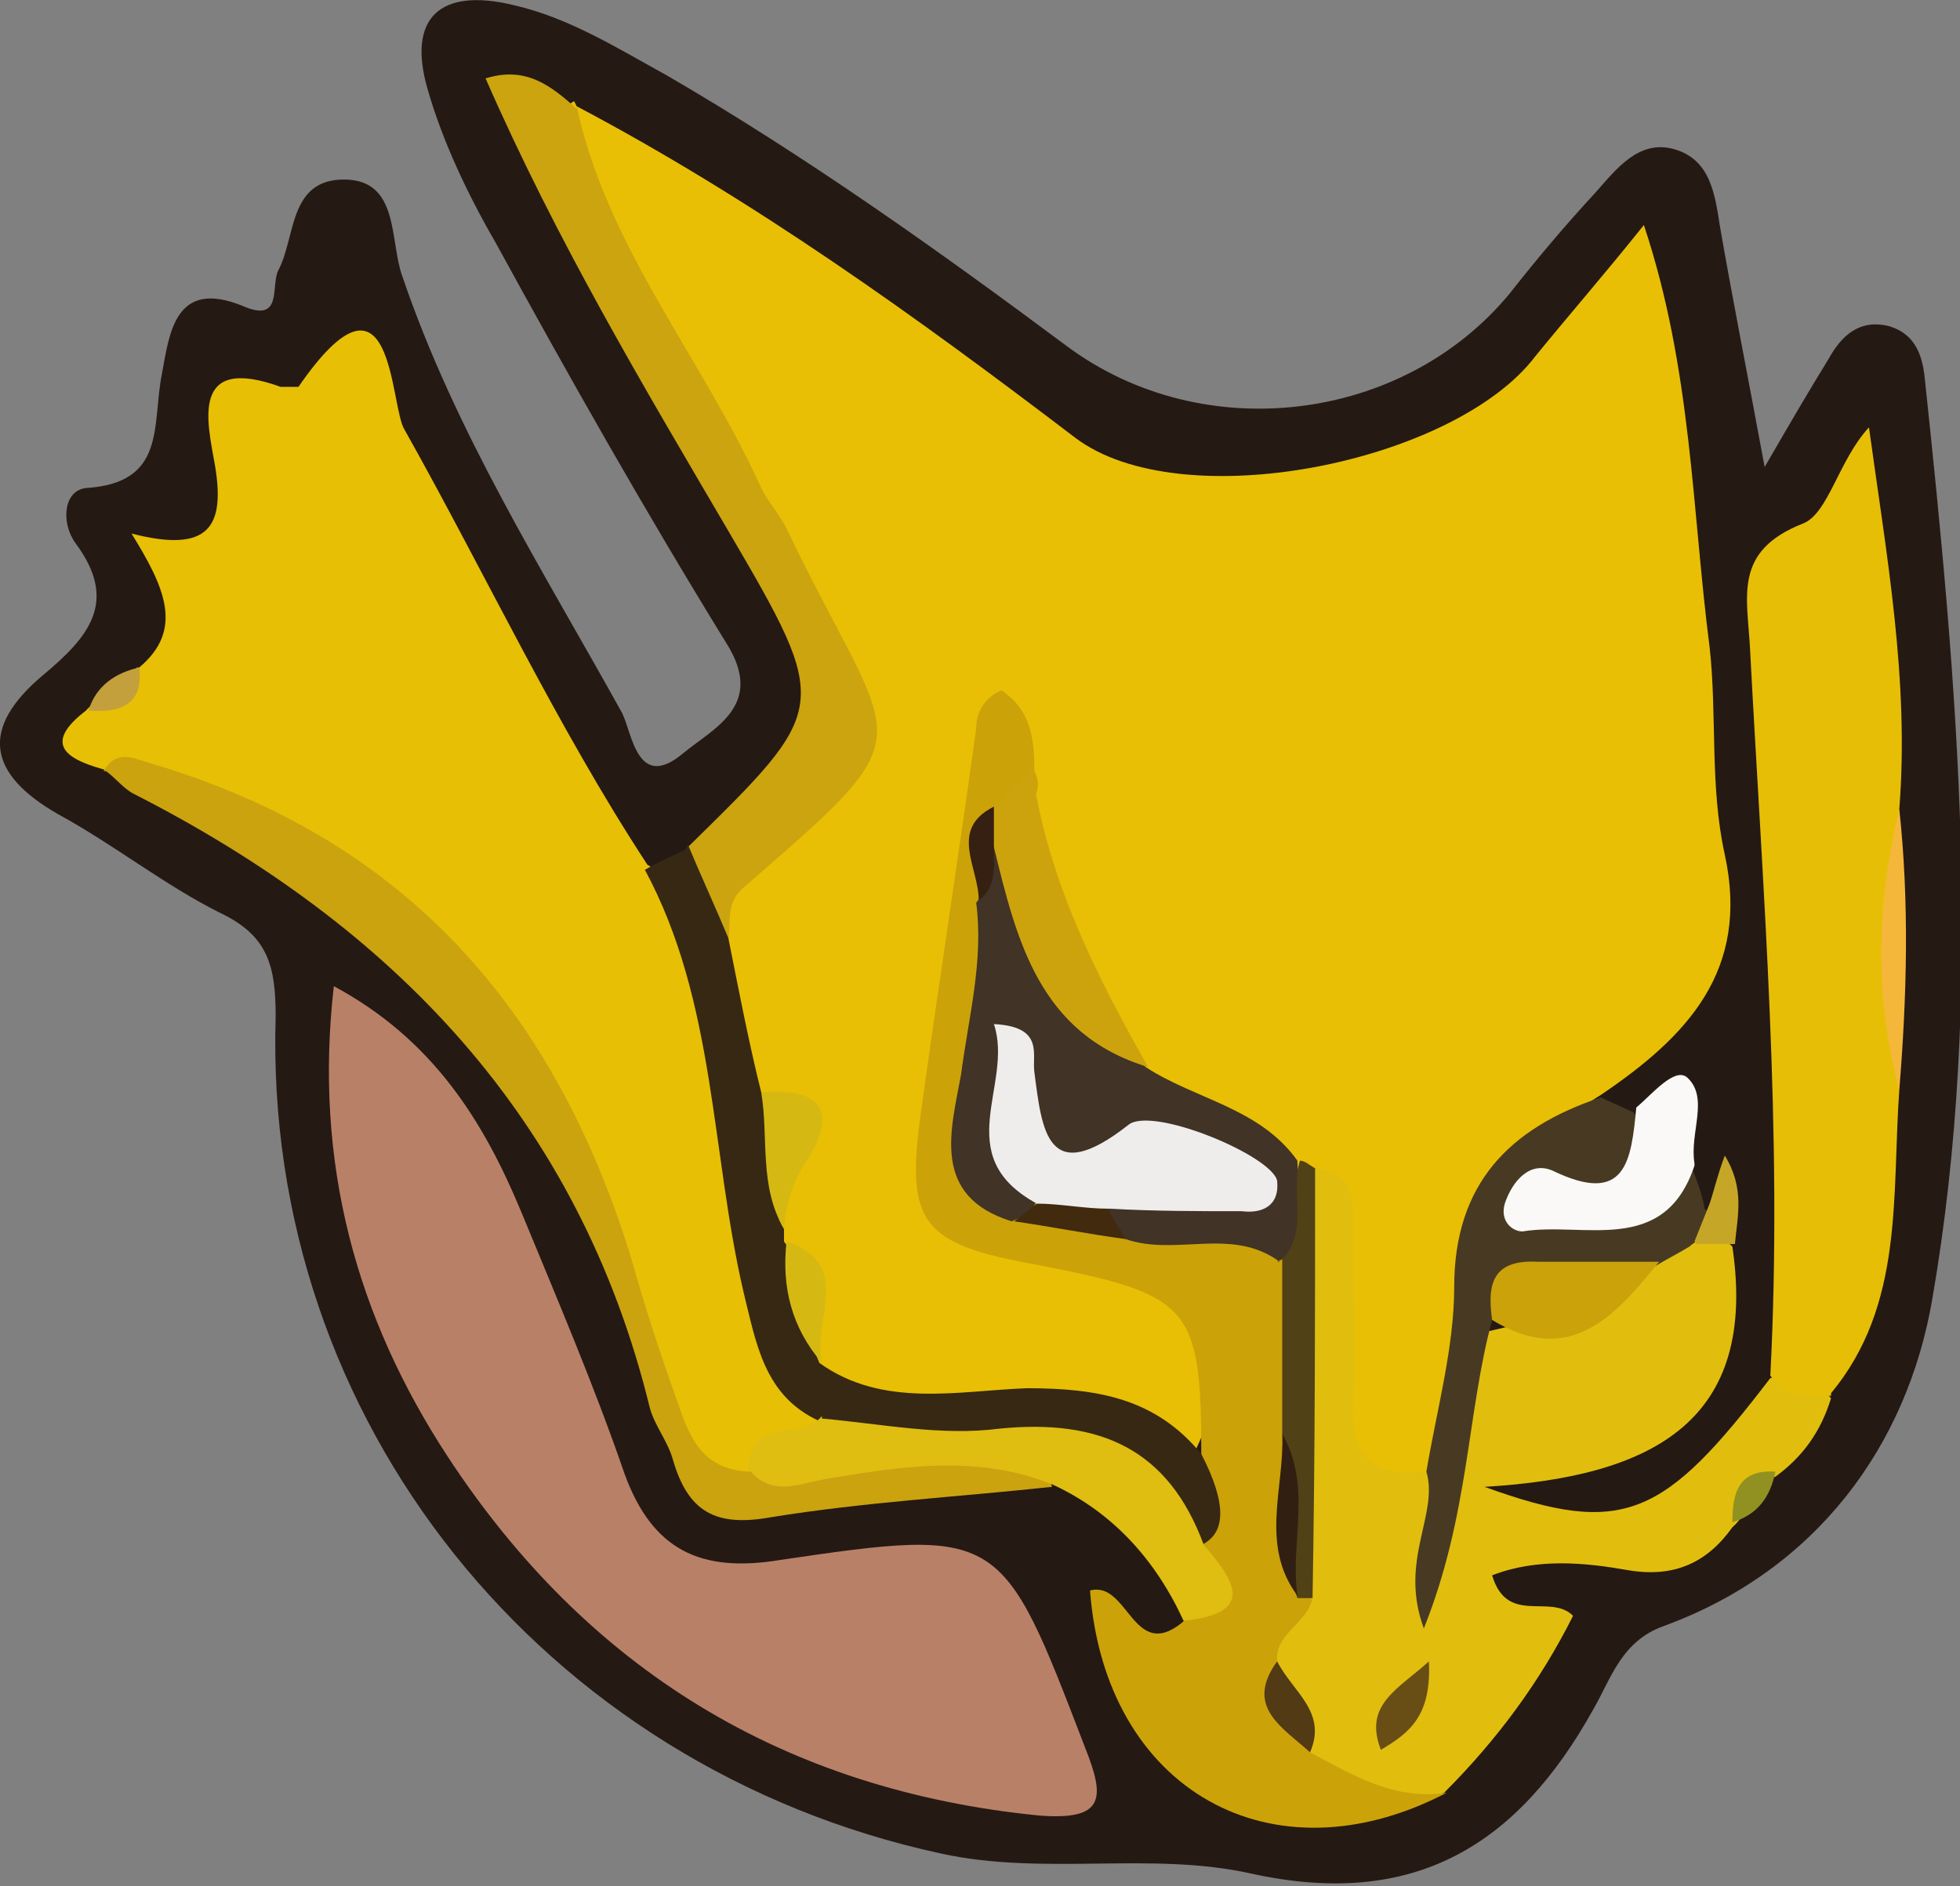 <?xml version="1.0" encoding="UTF-8"?>
<svg id="Capa_2" data-name="Capa 2" xmlns="http://www.w3.org/2000/svg" viewBox="0 0 77.5 74.6">
  <rect x="0" y="0" width="77.5" height="74.6" fill="#808080" stroke="none"/>
  <defs>
    <style>
      .cls-1 {
        fill: #413325;
      }

      .cls-2 {
        fill: #372813;
      }

      .cls-3 {
        fill: #cba40f;
      }

      .cls-4 {
        fill: #cba20a;
      }

      .cls-5 {
        fill: #e7bf05;
      }

      .cls-6 {
        fill: #efecec;
      }

      .cls-7 {
        fill: #919122;
      }

      .cls-8 {
        fill: #684e15;
      }

      .cls-9 {
        fill: #483a22;
      }

      .cls-10 {
        fill: #362011;
      }

      .cls-11 {
        fill: #c3a03b;
      }

      .cls-12 {
        fill: #b98068;
      }

      .cls-13 {
        fill: #312011;
      }

      .cls-14 {
        fill: #f5b73a;
      }

      .cls-15 {
        fill: #c6a627;
      }

      .cls-16 {
        fill: #422a0f;
      }

      .cls-17 {
        fill: #cda30d;
      }

      .cls-18 {
        fill: #d5b912;
      }

      .cls-19 {
        fill: #faf9f8;
      }

      .cls-20 {
        fill: #dfbd11;
      }

      .cls-21 {
        fill: #cca209;
      }

      .cls-22 {
        fill: #e8bf04;
      }

      .cls-23 {
        fill: #504117;
      }

      .cls-24 {
        fill: #e6be06;
      }

      .cls-25 {
        fill: #caa30f;
      }

      .cls-26 {
        fill: #e1be0e;
      }

      .cls-27 {
        fill: #251914;
      }

      .cls-28 {
        fill: #523a15;
      }
    </style>
  </defs>
  <g id="Capa_1-2" data-name="Capa 1">
    <path class="cls-27" d="M69.7,18.6c1.1-1.9,1.8-3.1,2.6-4.4,.5-.9,1.2-1.6,2.4-1.3,1,.3,1.3,1.1,1.4,2,1.3,12.2,2.4,24.4,.3,36.5-1,5.8-4.6,10.7-10.6,12.9-1.7,.6-2.1,2.1-2.8,3.3-3,5.4-7.1,7.9-13.5,6.5-4-.9-8.2,.1-12.3-.8-15.7-3.4-26.8-17.1-26.3-33.1,0-2-.3-3.2-2.2-4.1-2.2-1.1-4.2-2.7-6.4-3.9-2.8-1.6-3.1-3.4-.6-5.5,1.8-1.5,3-2.9,1.3-5.2-.6-.8-.5-2.1,.4-2.2,3.2-.2,2.6-2.5,3-4.5,.3-1.6,.5-3.8,3.2-2.7,1.6,.7,1.1-.8,1.4-1.4,.7-1.3,.4-3.6,2.6-3.6,2.2,0,1.8,2.4,2.3,3.8,2.1,6.2,5.6,11.7,8.7,17.3,.4,.8,.6,3.1,2.4,1.6,1.2-1,3.3-1.9,1.7-4.4-3.2-5.2-6.2-10.5-9.1-15.8-1.1-1.9-2.1-4-2.7-6.1-.8-2.8,.5-4,3.4-3.3,2.2,.5,4.1,1.7,6.1,2.8,5.5,3.2,10.7,6.9,15.8,10.7,5.4,4,13.3,3,17.5-2.1,1.1-1.4,2.2-2.7,3.4-4,.8-.9,1.7-2.1,3.1-1.7,1.4,.4,1.6,1.7,1.8,3,.5,2.9,1.1,5.9,1.8,9.7Z"/>
    <path class="cls-22" d="M22.8,4.2c7,3.7,13.4,8.3,19.7,13.1,4.2,3.2,15,1,18.2-3.2,1.3-1.6,2.7-3.2,4.3-5.2,1.9,5.7,1.9,11.3,2.6,16.7,.3,2.7,0,5.5,.6,8.2,1,4.6-1.5,7.2-4.9,9.5-4.4,2.7-4.9,7.2-5.3,11.7-.1,1.3-.5,2.7-1.7,3.5-2.7,.9-3.5-.7-3.8-3-.3-2.7,.5-5.5-.6-8.1-.3-.2-.6-.5-.9-.7-1.7-2-4.4-2.7-6.3-4.4-2.7-3.5-4.4-7.4-4.7-11.8,0,0-.1-.2-.2-.3-.2-.3-.4-.3-.5,0-.5,1.4-.6,2.9-.7,4.4-.1,3.1-.9,6.2-1.4,9.2-.5,2.9,.3,4.9,3.7,5.1,1.2,0,2.5,.5,3.6,.9,3.6,1.3,4.5,4.1,2.7,7.7-3.2-1.6-6.7-1.5-10.2-1.5-1.9,0-3.8,.1-5-1.8-.8-1.5-.2-3.4-1.4-4.8-.2-.3-.3-.7-.4-1-.2-.8,0-1.7,.4-2.4,1.1-1.6-.1-2.1-1.2-2.7-1.4-1.7-1.4-3.9-1.7-5.9-.2-2.1,1.2-3.3,2.6-4.7,3.6-3.5,3.7-4.3,1.4-8.6-3-5.5-6.3-10.9-9-16.6-.5-1-2-2.3,0-3.5Z"/>
    <path class="cls-5" d="M5.5,26.4c1.8-1.5,1-3.2-.3-5.3,3.1,.8,3.7-.3,3.3-2.7-.3-1.7-1-4.4,2.6-3.1,.2,0,.6,0,.7,0,3.8-5.5,3.6,.8,4.2,1.7,3.2,5.7,6,11.7,9.6,17.2,2.7,1.5,2.6,4.4,3.1,6.9,.6,3.2,1.3,6.3,1.7,9.5,.3,1.9,1.2,3.5,2.3,5.1,0,2-2.1,1.8-3.1,2.7-2.6,.5-2.8-1.7-3.4-3.2-1.4-3.5-2.6-7-4.1-10.4-3.5-7.8-10.1-12-18.1-14.4-1.4-.4-2.3-1-.6-2.3,.6-.7,1.7-.7,2-1.7Z"/>
    <path class="cls-12" d="M13.2,39c3.9,2.1,5.9,5.3,7.4,8.9,1.4,3.4,2.9,6.9,4.1,10.4,1.1,3,3,3.9,6.1,3.4,8.8-1.3,8.8-1.2,12.1,7.4,.8,2,.8,2.9-1.8,2.7-10.1-1-17.9-5.8-23.4-14.2-3.6-5.5-5.3-11.6-4.5-18.6Z"/>
    <path class="cls-26" d="M52,46.2c1.8,.2,1.5,1.6,1.5,2.8,0,2.2,.1,4.4,0,6.6-.1,2.2,1,2.8,2.9,2.6,1.3,1.7-.2,3.1-.2,4.5,1.1-3,1.2-6.5,2-9.9,2.5-.6,5.1-1,6.9-3.2,.6-.5,1.2-.8,1.9-.9,.6,0,1.1,.2,1.5,.6,1,6.8-3,9.1-9.8,9.5,5.5,2,7.1,1.2,11.3-4.3,.9-.1,1.8,0,2.4,.8-.4,1.3-1.1,2.3-2.2,3.1-.9,.3-1,1.4-1.7,2-1,1.4-2.3,2-4.1,1.7-1.7-.3-3.6-.5-5.4,.2,.6,2,2.3,.7,3.2,1.6-1.3,2.6-3,4.9-5.1,7-2,.8-3.8,.3-5.4-1.1-.7-1.4-1.6-2.7-1.8-4.3,0-1.3,1-2.2,1-3.5,.1-3.9,0-7.7,0-11.6,0-1.5-.1-3,1-4.3Z"/>
    <path class="cls-24" d="M72.4,55.2c-.9,0-1.8,.1-2.4-.8,.5-9.6-.3-19.2-.8-28.7-.1-2.1-.7-3.9,2.1-5,1-.4,1.4-2.5,2.6-3.8,.7,5.1,1.6,10,1.2,15.1-.2,3.7-.3,7.4,0,11.1-.3,4.2,.2,8.5-2.7,12Z"/>
    <path class="cls-21" d="M51.9,63.2c-.2,1-1.5,1.4-1.4,2.5-.3,1.5,1.2,2.3,1.3,3.6,1.7,.9,3.3,1.9,5.4,1.6-6.9,3.6-13.5-.1-14.1-8,1.5-.4,1.7,2.8,3.6,1.3,1-.8,.5-1.9,.6-2.9,.7-1.2-.3-2.5,.2-3.7,0-6-.4-6.4-6.6-7.6-4.4-.8-5.1-1.6-4.5-5.9,.7-5.1,1.5-10.2,2.2-15.3,0-.6,.3-1.2,1-1.5,1.2,.8,1.3,2,1.3,3.2,.5,1-.5,1.4-.8,2.1-.7,1-.5,2.2-.4,3.3,.3,2.2-.2,4.4-.6,6.6-.3,1.9-.8,4,1.7,5,1.5,.4,2.9,.9,4.5,.8,2,.2,4.4-.6,5.9,1.6,.4,2.1,.1,4.2,.2,6.3,0,2.1,0,4.1,0,6.2,.1,.3,.3,.7,.5,.9Z"/>
    <path class="cls-25" d="M4.1,30.5c.5-.9,1.2-.5,1.9-.3,10.1,3,16,9.8,19,19.7,.5,1.8,1.1,3.6,1.7,5.3,.5,1.4,.9,2.9,2.9,3,2.9-.8,5.8-1.3,8.7-1,1.3,.1,2.8-.3,3.3,1.6-3.7,.4-7.4,.6-11.1,1.2-2.2,.4-3.3-.2-3.9-2.3-.2-.7-.7-1.3-.9-2-2.8-11.5-10.2-19.1-20.4-24.3-.4-.2-.7-.6-1.1-.9Z"/>
    <path class="cls-3" d="M22.8,4.2c1.2,5.6,5,10,7.3,15.1,.3,.6,.7,1,1,1.6,4.3,9,5.8,7.7-1.7,14.2-.7,.6-.5,1.3-.6,2.1-2.2-.5-2-2.1-1.6-3.7,5.6-5.5,5.7-5.5,1.6-12.5-3.4-5.8-6.8-11.5-9.6-17.9,1.6-.5,2.6,.3,3.6,1.2Z"/>
    <path class="cls-2" d="M27.2,33.4c.5,1.2,1.1,2.5,1.6,3.7,.4,2,.8,4.1,1.3,6.1,2.1,1.5-.2,3.7,.9,5.4,0,.2,0,.4,0,.5,1.1,1.4,.7,3.2,1.4,4.8,2.5,1.8,5.5,1.1,8.2,1,2.8,0,5.1,.4,6.9,2.6q1.5,2.9,0,3.6c-3.4-3.5-7.6-4.2-12.2-3.7-1.1,.1-2.2-.1-2.9-1.2-2.2-1-2.5-3.1-3-5.1-1.3-5.6-1.1-11.5-3.9-16.7,.5-.3,1-.5,1.6-.8Z"/>
    <path class="cls-9" d="M59,52.2c-1,3.7-.9,7.7-2.7,12.2-1-2.7,.6-4.5,.1-6.2,.4-2.4,1.1-4.9,1.1-7.3,0-4.1,2.2-6.3,5.8-7.5,.4,.2,.9,.4,1.3,.6,1.6,2.8-.4,3.2-2.2,3.7,1.8,.8,2.9-1.4,4.5-1.5,.2,.5,.4,1,.5,1.6,1,.9-.2,1.1-.6,1.5-.5,.3-.9,.5-1.4,.8-1.9,1.5-4.8,.5-6.6,2.3Z"/>
    <path class="cls-20" d="M32.5,56.1c2.3,.2,4.7,.7,7,.4,4-.4,6.7,.8,8.1,4.6,1.3,1.5,2,2.7-.8,3-1.1-2.4-2.8-4.3-5.2-5.4-3-1.2-6-.7-9-.2-1.1,.2-2.1,.7-3-.4,0-2.1,2.1-1.1,2.9-2.1Z"/>
    <path class="cls-19" d="M67,46.1c-1.2,3.6-4.4,2.2-6.8,2.6-.4,0-.9-.4-.7-1.1,.3-.9,1-1.7,1.9-1.3,2.9,1.4,3.1-.4,3.3-2.5,.6-.5,1.5-1.6,2-1.2,.9,.8,.1,2.2,.3,3.4Z"/>
    <path class="cls-14" d="M75.1,43.1c-1-3.7-.9-7.4,0-11.1,.4,3.7,.3,7.4,0,11.1Z"/>
    <path class="cls-15" d="M67,49.1c.2-.5,.4-1,.6-1.5,.2-.6,.3-1.1,.6-1.9,.8,1.3,.5,2.4,.4,3.5-.5,0-1,0-1.5,0Z"/>
    <path class="cls-11" d="M5.5,26.4c.2,1.5-.8,1.8-2,1.7,.3-1,1.1-1.5,2-1.7Z"/>
    <path class="cls-7" d="M68.5,60.2c0-1.1,.2-2.1,1.7-2-.2,1-.7,1.7-1.7,2Z"/>
    <path class="cls-1" d="M50.6,49.9c-1.9-1.4-4.1-.2-6.1-.9-.7-.4-1.3-.8-.6-1.6,1.1-.9,2.6-.3,3.9-.9-2-2.7-6.5,1.8-7.7-2.9-.2,1.4,.8,2.4,.9,3.6,0,.7-.5,.9-1,1.1-3.2-1-2.4-3.6-2-5.8,.3-2.3,.9-4.5,.6-6.8,.6-.7-.2-1.8,.8-2.4,.5,.1,1,.4,1.1,.9,.1,3.6,2.6,5.7,4.8,8,2,1.3,4.5,1.6,6,3.7,0,1.4,1.3,3-.8,4Z"/>
    <path class="cls-17" d="M45.4,42.2c-4.3-1.3-5.2-5-6.1-8.7-.4-.5-.4-1.1,0-1.6l1.5-1.5c.6,4.3,2.5,8.1,4.6,11.8Z"/>
    <path class="cls-23" d="M50.6,49.9c1.2-1.1,.4-2.7,.8-4,.2,0,.4,.2,.6,.3,0,5.7,0,11.3-.1,17,0,0-.3,0-.3,0h-.3c-.8-2.1,.2-4.4-.6-6.5,0-2.3,0-4.6,0-6.9Z"/>
    <path class="cls-18" d="M31,48.6c-1-1.7-.6-3.6-.9-5.4,2.3-.2,3.1,.7,1.8,2.7-.6,.9-.8,1.7-.9,2.7Z"/>
    <path class="cls-18" d="M32.5,53.9c-1.2-1.4-1.6-3-1.4-4.8,2.7,.9,1,3.1,1.4,4.8Z"/>
    <path class="cls-4" d="M59,52.2c-.2-1.4,0-2.4,1.8-2.3,1.6,0,3.2,0,4.8,0-1.7,2.1-3.5,4.2-6.6,2.3Z"/>
    <path class="cls-8" d="M56.5,65.7c.1,2.1-.7,2.8-1.9,3.5-.7-1.8,.7-2.4,1.9-3.5Z"/>
    <path class="cls-28" d="M51.8,69.3c-1.1-1-2.6-1.8-1.3-3.6,.6,1.2,2,2,1.3,3.6Z"/>
    <path class="cls-13" d="M50.7,56.7c1.2,2.1,.3,4.3,.6,6.4-1.5-2-.5-4.3-.6-6.4Z"/>
    <path class="cls-16" d="M40.1,48.3c.3-.2,.6-.5,.9-.7,1-.7,2-.8,2.8,.2,.2,.4,.5,.8,.7,1.2-1.5-.2-3-.5-4.4-.7Z"/>
    <path class="cls-10" d="M39.3,31.9c0,.5,0,1.1,0,1.6,0,.8,.1,1.6-.6,2.1,0-1.3-1.2-2.8,.6-3.7Z"/>
    <path class="cls-6" d="M43.8,47.8c-.9,0-1.9-.2-2.8-.2-3.5-1.9-.9-4.7-1.7-7.1,2,.1,1.5,1.2,1.6,1.9,.3,2.3,.5,4.6,3.7,2.1,.9-.8,5.7,1.2,5.9,2.2,.1,1-.6,1.3-1.4,1.2-1.7,0-3.5,0-5.2-.1Z"/>
  </g>
</svg>